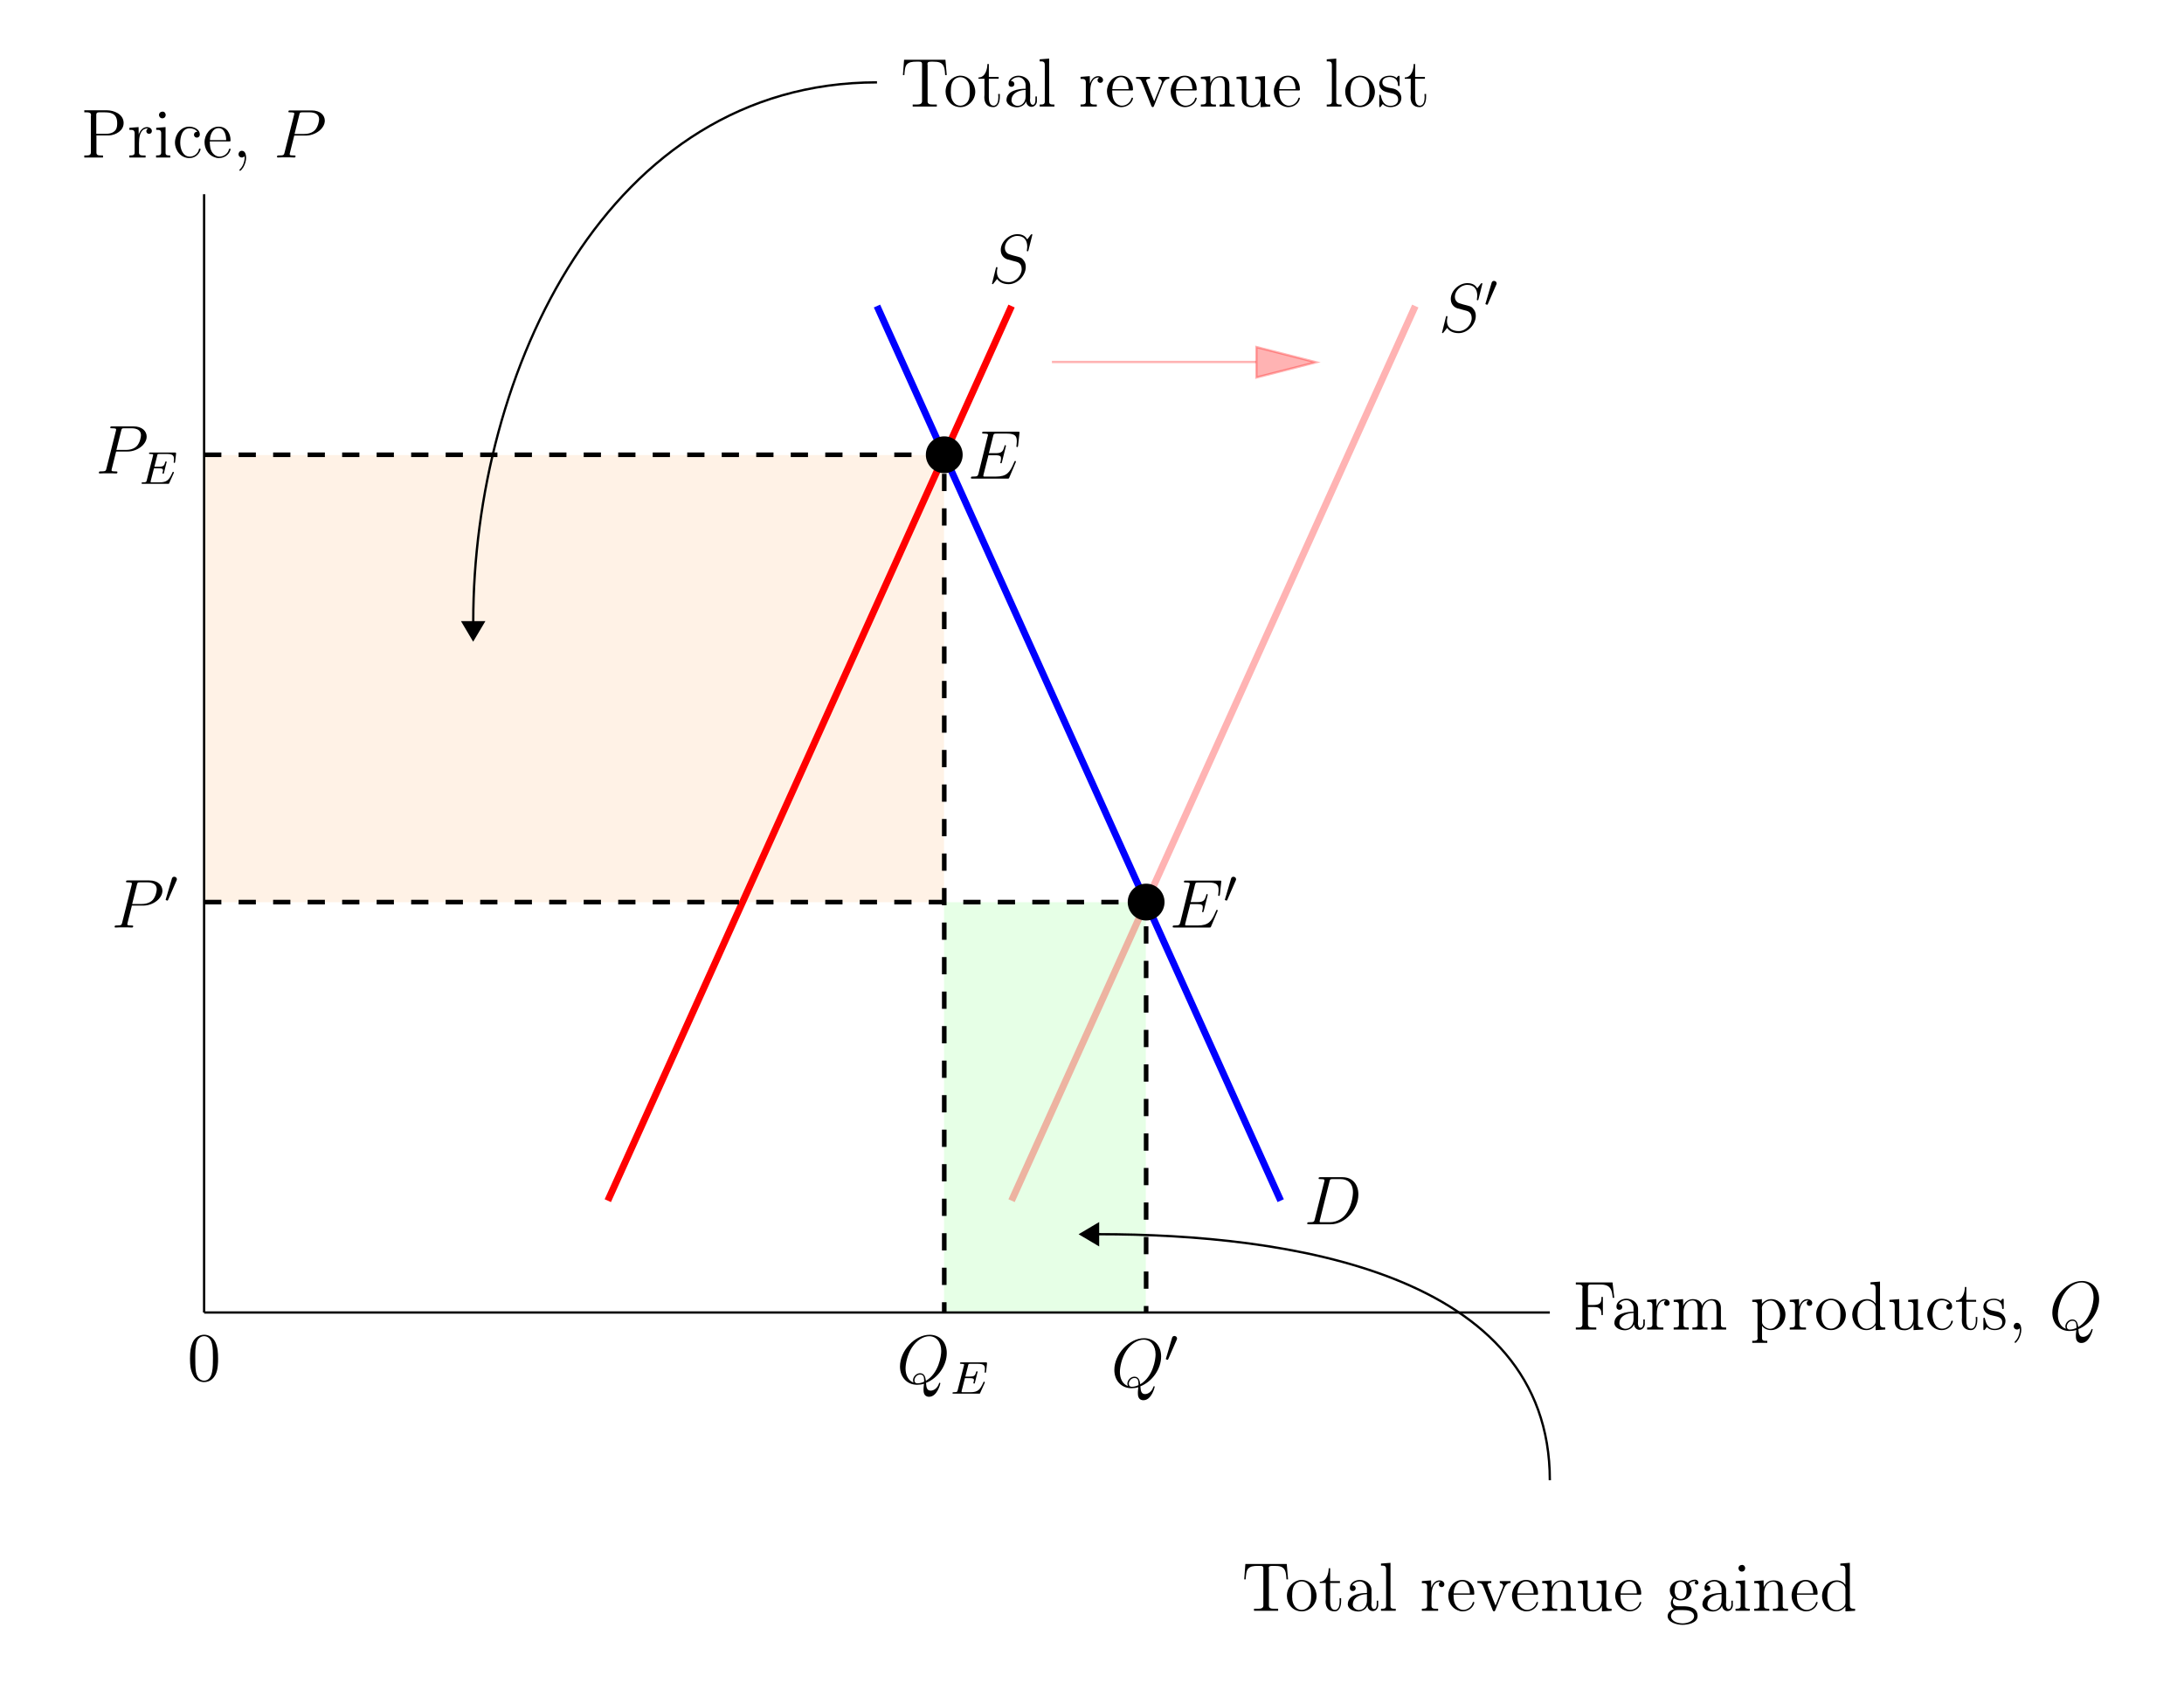 <?xml version="1.0" encoding="UTF-8"?>
<svg xmlns="http://www.w3.org/2000/svg" xmlns:xlink="http://www.w3.org/1999/xlink" width="233.439" height="179.865" viewBox="0 0 233.439 179.865">
<defs>
<g>
<g id="glyph-0-0">
<path d="M 0.297 -5.031 L 0.297 -4.812 L 0.531 -4.812 C 0.781 -4.812 1.016 -4.781 1.016 -4.516 C 1.016 -4.484 1 -4.422 1 -4.375 L 1 -0.547 C 1 -0.25 0.781 -0.219 0.531 -0.219 L 0.297 -0.219 L 0.297 0 L 2.484 0 L 2.484 -0.219 C 2.375 -0.219 2.266 -0.219 2.156 -0.219 C 1.797 -0.219 1.594 -0.25 1.594 -0.562 L 1.594 -2.406 L 2.219 -2.406 C 2.609 -2.406 3.031 -2.375 3.031 -1.688 L 3.031 -1.547 L 3.188 -1.547 L 3.188 -3.484 L 3.031 -3.484 L 3.031 -3.359 C 3.031 -2.797 2.828 -2.625 2.109 -2.625 L 1.594 -2.625 L 1.594 -4.547 C 1.594 -4.75 1.688 -4.812 1.891 -4.812 L 2.75 -4.812 C 3.156 -4.812 3.656 -4.812 3.938 -4.453 C 4.172 -4.156 4.203 -3.75 4.234 -3.391 L 4.406 -3.391 L 4.219 -5.031 Z M 0.297 -5.031 "/>
</g>
<g id="glyph-0-1">
<path d="M 0.781 -2.719 C 0.953 -3 1.281 -3.141 1.594 -3.141 C 2.016 -3.141 2.359 -2.719 2.359 -2.312 L 2.359 -1.906 C 1.609 -1.906 0.312 -1.703 0.312 -0.688 L 0.312 -0.625 C 0.391 -0.125 1 0.078 1.438 0.078 C 1.812 0.078 2.297 -0.156 2.406 -0.562 C 2.438 -0.219 2.688 0.031 2.984 0.031 C 3.297 0.031 3.531 -0.234 3.562 -0.531 L 3.562 -1.078 L 3.406 -1.078 L 3.406 -0.719 C 3.406 -0.5 3.359 -0.188 3.125 -0.188 C 2.891 -0.188 2.828 -0.5 2.828 -0.688 C 2.828 -0.766 2.844 -0.844 2.844 -0.922 L 2.844 -1.953 C 2.844 -2.031 2.844 -2.125 2.844 -2.203 C 2.844 -2.891 2.203 -3.297 1.594 -3.297 C 1.125 -3.297 0.531 -3.016 0.531 -2.438 C 0.531 -2.219 0.672 -2.109 0.844 -2.109 C 1.031 -2.109 1.156 -2.234 1.156 -2.406 C 1.156 -2.594 1.016 -2.719 0.828 -2.719 Z M 2.359 -1.781 L 2.359 -1.078 C 2.359 -0.547 2.031 -0.078 1.5 -0.078 C 1.219 -0.078 0.844 -0.297 0.844 -0.672 C 0.844 -1.328 1.438 -1.656 2.047 -1.75 C 2.156 -1.766 2.25 -1.75 2.359 -1.781 Z M 2.359 -1.781 "/>
</g>
<g id="glyph-0-2">
<path d="M 0.203 -3.172 L 0.203 -2.953 L 0.328 -2.953 C 0.547 -2.953 0.766 -2.938 0.766 -2.594 L 0.766 -0.531 C 0.766 -0.266 0.625 -0.219 0.203 -0.219 L 0.203 0 L 1.938 0 L 1.938 -0.219 C 1.844 -0.219 1.766 -0.219 1.672 -0.219 C 1.438 -0.219 1.234 -0.25 1.234 -0.531 L 1.234 -1.531 C 1.234 -2.094 1.312 -2.906 1.922 -3.078 C 1.984 -3.094 2.031 -3.109 2.094 -3.109 C 2.125 -3.109 2.156 -3.094 2.203 -3.094 C 2.094 -3.047 2.016 -2.938 2.016 -2.812 C 2.016 -2.641 2.156 -2.531 2.312 -2.531 C 2.5 -2.531 2.609 -2.672 2.609 -2.828 C 2.609 -3.094 2.344 -3.25 2.094 -3.25 C 1.703 -3.25 1.422 -2.969 1.281 -2.641 C 1.25 -2.578 1.203 -2.5 1.203 -2.438 L 1.188 -3.25 Z M 0.203 -3.172 "/>
</g>
<g id="glyph-0-3">
<path d="M 0.234 -3.172 L 0.234 -2.953 L 0.375 -2.953 C 0.594 -2.953 0.797 -2.922 0.797 -2.594 L 0.797 -0.531 C 0.797 -0.266 0.656 -0.219 0.234 -0.219 L 0.234 0 L 1.844 0 L 1.844 -0.219 L 1.672 -0.219 C 1.453 -0.219 1.281 -0.25 1.281 -0.531 L 1.281 -1.875 C 1.281 -2.375 1.531 -3.109 2.25 -3.109 C 2.703 -3.109 2.797 -2.672 2.797 -2.234 L 2.797 -0.5 C 2.797 -0.25 2.594 -0.219 2.375 -0.219 L 2.234 -0.219 L 2.234 0 L 3.844 0 L 3.844 -0.219 L 3.672 -0.219 C 3.453 -0.219 3.281 -0.25 3.281 -0.531 L 3.281 -1.875 C 3.281 -2.375 3.547 -3.109 4.266 -3.109 C 4.719 -3.109 4.812 -2.672 4.812 -2.234 L 4.812 -0.5 C 4.812 -0.25 4.594 -0.219 4.375 -0.219 L 4.25 -0.219 L 4.25 0 L 5.844 0 L 5.844 -0.219 L 5.672 -0.219 C 5.484 -0.219 5.281 -0.234 5.281 -0.516 L 5.281 -2.188 C 5.281 -2.406 5.281 -2.641 5.156 -2.844 C 5 -3.156 4.641 -3.25 4.312 -3.25 C 3.859 -3.25 3.406 -2.969 3.266 -2.531 C 3.203 -3.031 2.766 -3.25 2.266 -3.25 C 1.812 -3.25 1.359 -2.906 1.25 -2.5 L 1.234 -3.25 Z M 0.234 -3.172 "/>
</g>
<g id="glyph-0-4">
<path d="M 0.203 -3.172 L 0.203 -2.953 L 0.344 -2.953 C 0.562 -2.953 0.766 -2.938 0.766 -2.625 L 0.766 0.766 C 0.766 0.812 0.781 0.859 0.781 0.922 C 0.781 1.188 0.547 1.203 0.312 1.203 L 0.203 1.203 L 0.203 1.422 L 1.812 1.422 L 1.812 1.203 L 1.641 1.203 C 1.438 1.203 1.25 1.188 1.25 0.922 L 1.25 -0.406 C 1.438 -0.094 1.844 0.062 2.188 0.062 C 3.078 0.062 3.75 -0.734 3.75 -1.609 C 3.75 -2.438 3.125 -3.25 2.234 -3.25 C 1.828 -3.25 1.5 -3.047 1.234 -2.766 L 1.234 -3.25 Z M 3.172 -1.469 C 3.141 -0.984 2.953 -0.422 2.469 -0.156 C 2.359 -0.109 2.234 -0.078 2.109 -0.078 C 1.766 -0.078 1.25 -0.422 1.25 -0.797 L 1.25 -2.031 C 1.25 -2.125 1.234 -2.219 1.234 -2.312 C 1.234 -2.719 1.734 -3.094 2.172 -3.094 C 2.922 -3.094 3.172 -2.109 3.172 -1.609 C 3.172 -1.562 3.172 -1.516 3.172 -1.469 Z M 3.172 -1.469 "/>
</g>
<g id="glyph-0-5">
<path d="M 1.703 -3.297 C 0.906 -3.219 0.219 -2.531 0.219 -1.594 C 0.219 -0.75 0.828 0.062 1.812 0.062 C 2.688 0.062 3.391 -0.719 3.391 -1.578 C 3.391 -2.406 2.766 -3.297 1.797 -3.297 C 1.766 -3.297 1.719 -3.297 1.703 -3.297 Z M 0.781 -1.422 C 0.781 -1.484 0.781 -1.547 0.781 -1.594 C 0.781 -2.109 0.828 -2.781 1.391 -3.047 C 1.516 -3.109 1.656 -3.141 1.797 -3.141 C 2.078 -3.141 2.344 -3.016 2.531 -2.781 C 2.781 -2.484 2.812 -2.078 2.812 -1.688 C 2.812 -1.281 2.812 -0.797 2.531 -0.453 C 2.344 -0.234 2.078 -0.094 1.797 -0.094 C 1.188 -0.094 0.859 -0.656 0.797 -1.188 C 0.797 -1.266 0.797 -1.344 0.781 -1.422 Z M 0.781 -1.422 "/>
</g>
<g id="glyph-0-6">
<path d="M 2.219 -5.047 L 2.219 -4.828 L 2.297 -4.828 C 2.594 -4.828 2.766 -4.812 2.766 -4.375 L 2.766 -2.781 C 2.531 -3.078 2.219 -3.25 1.844 -3.25 C 0.938 -3.25 0.266 -2.469 0.266 -1.578 C 0.266 -0.797 0.812 0.062 1.781 0.062 C 2.172 0.062 2.453 -0.109 2.766 -0.438 L 2.766 0.062 L 3.797 0 L 3.797 -0.219 L 3.688 -0.219 C 3.453 -0.219 3.234 -0.25 3.234 -0.594 L 3.234 -5.125 Z M 0.828 -1.422 L 0.828 -1.531 C 0.828 -2.062 0.891 -2.625 1.406 -2.969 C 1.547 -3.047 1.719 -3.094 1.875 -3.094 C 2.234 -3.094 2.766 -2.797 2.766 -2.344 C 2.766 -2.234 2.766 -2.141 2.766 -2.047 L 2.766 -0.828 C 2.766 -0.406 2.172 -0.078 1.812 -0.078 C 1.266 -0.078 0.922 -0.594 0.859 -1.125 C 0.844 -1.219 0.844 -1.312 0.828 -1.422 Z M 0.828 -1.422 "/>
</g>
<g id="glyph-0-7">
<path d="M 0.234 -3.172 L 0.234 -2.953 L 0.328 -2.953 C 0.641 -2.953 0.797 -2.922 0.797 -2.484 L 0.797 -1.016 C 0.797 -0.781 0.797 -0.547 0.922 -0.344 C 1.109 -0.016 1.516 0.078 1.859 0.078 C 2.266 0.078 2.703 -0.188 2.812 -0.594 L 2.812 0.062 L 3.844 0 L 3.844 -0.219 L 3.703 -0.219 C 3.484 -0.219 3.281 -0.25 3.281 -0.578 L 3.281 -3.25 L 2.234 -3.172 L 2.234 -2.953 L 2.328 -2.953 C 2.578 -2.953 2.797 -2.938 2.797 -2.594 L 2.797 -1.125 C 2.766 -0.609 2.484 -0.094 1.906 -0.094 C 1.625 -0.094 1.359 -0.156 1.297 -0.547 C 1.281 -0.688 1.281 -0.828 1.281 -0.969 L 1.281 -3.25 Z M 0.234 -3.172 "/>
</g>
<g id="glyph-0-8">
<path d="M 2.656 -2.75 C 2.641 -2.75 2.625 -2.75 2.609 -2.75 C 2.438 -2.75 2.297 -2.609 2.297 -2.438 C 2.297 -2.25 2.438 -2.125 2.609 -2.125 C 2.766 -2.125 2.922 -2.25 2.922 -2.453 C 2.922 -3.047 2.25 -3.297 1.781 -3.297 C 0.891 -3.297 0.266 -2.453 0.266 -1.594 C 0.266 -0.75 0.891 0.062 1.812 0.062 C 2.297 0.062 2.734 -0.203 2.953 -0.703 C 2.969 -0.75 3 -0.812 3 -0.875 L 3 -0.906 C 2.984 -0.938 2.953 -0.953 2.922 -0.953 C 2.812 -0.953 2.812 -0.844 2.797 -0.766 C 2.656 -0.375 2.281 -0.094 1.859 -0.094 C 1.078 -0.094 0.828 -0.969 0.828 -1.578 C 0.828 -2.188 1.016 -3.125 1.844 -3.125 C 2.141 -3.125 2.484 -3 2.656 -2.75 Z M 2.656 -2.75 "/>
</g>
<g id="glyph-0-9">
<path d="M 1.078 -4.547 C 1.078 -4.062 0.891 -3.109 0.125 -3.109 L 0.125 -2.969 L 0.766 -2.969 L 0.766 -1.297 C 0.766 -1.188 0.75 -1.094 0.75 -0.984 C 0.75 -0.328 1.094 0.062 1.703 0.062 C 2.266 0.062 2.406 -0.562 2.406 -1.031 L 2.406 -1.344 L 2.234 -1.344 C 2.234 -1.234 2.25 -1.125 2.25 -1.016 C 2.25 -0.688 2.188 -0.094 1.734 -0.094 C 1.312 -0.094 1.234 -0.609 1.234 -0.969 L 1.234 -2.969 L 2.281 -2.969 L 2.281 -3.172 L 1.234 -3.172 L 1.234 -4.547 Z M 1.078 -4.547 "/>
</g>
<g id="glyph-0-10">
<path d="M 2.094 -3.062 C 1.891 -3.234 1.641 -3.297 1.391 -3.297 C 0.859 -3.297 0.25 -3.078 0.25 -2.375 L 0.25 -2.312 C 0.516 -1.062 2.266 -1.828 2.266 -0.75 C 2.266 -0.281 1.844 -0.078 1.453 -0.078 C 0.719 -0.078 0.531 -0.672 0.406 -1.188 C 0.391 -1.234 0.375 -1.266 0.328 -1.266 C 0.266 -1.266 0.25 -1.219 0.25 -1.172 L 0.25 -0.016 C 0.25 0.016 0.266 0.062 0.312 0.062 C 0.438 0.062 0.547 -0.25 0.625 -0.25 L 0.641 -0.25 C 0.688 -0.234 0.719 -0.172 0.766 -0.141 C 0.969 0 1.203 0.062 1.453 0.062 C 2 0.062 2.609 -0.203 2.609 -0.938 C 2.609 -1.375 2.25 -1.766 1.844 -1.891 C 1.453 -2.016 0.578 -1.984 0.578 -2.594 C 0.578 -3.016 1.016 -3.156 1.359 -3.156 C 1.797 -3.156 2.25 -2.922 2.25 -2.297 C 2.25 -2.234 2.266 -2.188 2.344 -2.188 C 2.406 -2.188 2.422 -2.234 2.422 -2.281 L 2.422 -3.203 C 2.422 -3.234 2.391 -3.297 2.359 -3.297 C 2.25 -3.297 2.141 -3.109 2.094 -3.062 Z M 2.094 -3.062 "/>
</g>
<g id="glyph-0-11">
<path d="M 1.281 -0.125 C 1.297 -0.062 1.297 0.016 1.297 0.094 C 1.266 0.5 1.109 0.938 0.812 1.234 C 0.781 1.266 0.734 1.312 0.734 1.344 L 0.734 1.359 C 0.75 1.406 0.781 1.422 0.797 1.422 C 0.906 1.422 1.078 1.156 1.172 1.016 C 1.328 0.734 1.453 0.375 1.453 0.031 C 1.453 -0.25 1.375 -0.719 1 -0.719 C 0.781 -0.719 0.641 -0.531 0.641 -0.359 C 0.641 -0.141 0.797 0 1 0 C 1.109 0 1.203 -0.062 1.281 -0.125 Z M 1.281 -0.125 "/>
</g>
<g id="glyph-0-12">
<path d="M 0.297 -5.047 L 0.297 -4.828 L 0.547 -4.828 C 0.797 -4.828 1.016 -4.797 1.016 -4.531 C 1.016 -4.484 1 -4.438 1 -4.391 L 1 -0.547 C 1 -0.25 0.781 -0.219 0.531 -0.219 L 0.297 -0.219 L 0.297 0 L 2.297 0 L 2.297 -0.219 L 2.078 -0.219 C 1.781 -0.219 1.594 -0.25 1.594 -0.531 L 1.594 -2.359 L 2.969 -2.359 C 3.672 -2.406 4.5 -2.875 4.5 -3.672 L 4.5 -3.75 C 4.453 -4.641 3.469 -5.047 2.703 -5.047 C 2.562 -5.047 2.422 -5.047 2.281 -5.047 Z M 1.578 -2.531 L 1.578 -4.562 C 1.578 -4.75 1.656 -4.828 1.859 -4.828 L 2.406 -4.828 C 3.031 -4.828 3.812 -4.781 3.812 -3.672 C 3.812 -3.422 3.797 -3.141 3.625 -2.922 C 3.375 -2.594 2.938 -2.531 2.547 -2.531 Z M 1.578 -2.531 "/>
</g>
<g id="glyph-0-13">
<path d="M 0.266 -3.172 L 0.266 -2.953 L 0.391 -2.953 C 0.625 -2.953 0.797 -2.922 0.797 -2.594 L 0.797 -0.531 C 0.797 -0.266 0.656 -0.219 0.25 -0.219 L 0.25 0 L 1.766 0 L 1.766 -0.219 L 1.672 -0.219 C 1.453 -0.219 1.266 -0.234 1.266 -0.484 L 1.266 -3.25 Z M 0.875 -4.891 C 0.672 -4.875 0.562 -4.703 0.562 -4.547 C 0.562 -4.391 0.688 -4.188 0.922 -4.188 C 1.141 -4.188 1.281 -4.359 1.281 -4.547 C 1.281 -4.703 1.172 -4.906 0.938 -4.906 C 0.922 -4.906 0.891 -4.891 0.875 -4.891 Z M 0.875 -4.891 "/>
</g>
<g id="glyph-0-14">
<path d="M 0.781 -1.719 L 2.891 -1.719 C 2.969 -1.719 3 -1.75 3 -1.828 C 3 -2.578 2.594 -3.297 1.719 -3.297 C 0.844 -3.297 0.219 -2.484 0.219 -1.625 C 0.219 -0.984 0.562 -0.328 1.203 -0.062 C 1.375 0.016 1.562 0.062 1.734 0.062 L 1.766 0.062 C 2.297 0.062 2.828 -0.266 2.984 -0.797 C 2.984 -0.828 3 -0.859 3 -0.891 C 3 -0.922 2.953 -0.953 2.922 -0.953 C 2.828 -0.953 2.797 -0.766 2.75 -0.656 C 2.562 -0.328 2.219 -0.094 1.812 -0.094 C 1.531 -0.094 1.281 -0.25 1.109 -0.453 C 0.812 -0.812 0.781 -1.281 0.781 -1.719 Z M 0.797 -1.859 C 0.797 -2.422 1.094 -3.141 1.719 -3.141 C 2.359 -3.141 2.531 -2.375 2.531 -1.859 Z M 0.797 -1.859 "/>
</g>
<g id="glyph-0-15">
<path d="M 0.391 -5 L 0.266 -3.359 L 0.422 -3.359 C 0.453 -3.734 0.469 -4.25 0.672 -4.484 C 0.906 -4.766 1.328 -4.797 1.672 -4.797 L 2 -4.797 C 2.156 -4.797 2.312 -4.781 2.312 -4.547 L 2.312 -0.562 C 2.312 -0.266 2.031 -0.219 1.781 -0.219 C 1.703 -0.219 1.609 -0.219 1.547 -0.219 L 1.312 -0.219 L 1.312 0 L 3.891 0 L 3.891 -0.219 L 3.453 -0.219 C 3.172 -0.219 2.906 -0.25 2.906 -0.547 L 2.906 -4.422 C 2.906 -4.469 2.891 -4.5 2.891 -4.547 C 2.891 -4.766 3.031 -4.797 3.281 -4.797 L 3.516 -4.797 C 4.016 -4.797 4.531 -4.75 4.688 -4.125 C 4.75 -3.875 4.766 -3.609 4.781 -3.359 L 4.953 -3.359 L 4.812 -5 Z M 0.391 -5 "/>
</g>
<g id="glyph-0-16">
<path d="M 0.25 -5.047 L 0.25 -4.828 L 0.375 -4.828 C 0.609 -4.828 0.797 -4.797 0.797 -4.453 L 0.797 -0.531 C 0.797 -0.25 0.609 -0.219 0.406 -0.219 L 0.25 -0.219 L 0.25 0 L 1.828 0 L 1.828 -0.219 L 1.656 -0.219 C 1.438 -0.219 1.266 -0.25 1.266 -0.516 L 1.266 -5.125 Z M 0.25 -5.047 "/>
</g>
<g id="glyph-0-17">
<path d="M 0.125 -3.172 L 0.125 -2.969 L 0.266 -2.969 C 0.531 -2.969 0.641 -2.875 0.734 -2.641 L 0.891 -2.266 C 1.172 -1.547 1.453 -0.828 1.734 -0.125 C 1.766 -0.047 1.797 0.062 1.906 0.062 C 2 0.062 2.031 -0.047 2.062 -0.125 C 2.359 -0.859 2.641 -1.578 2.938 -2.312 C 3.094 -2.703 3.281 -2.969 3.672 -2.969 L 3.672 -3.172 L 2.516 -3.172 L 2.516 -2.969 C 2.703 -2.953 2.875 -2.844 2.875 -2.641 C 2.875 -2.547 2.812 -2.453 2.781 -2.359 C 2.641 -1.969 2.469 -1.578 2.312 -1.188 L 2.156 -0.797 C 2.125 -0.719 2.094 -0.656 2.078 -0.562 C 2.031 -0.625 2.016 -0.688 1.984 -0.75 L 1.844 -1.094 C 1.656 -1.594 1.453 -2.109 1.25 -2.609 C 1.219 -2.656 1.203 -2.719 1.203 -2.766 L 1.203 -2.797 C 1.25 -2.969 1.453 -2.969 1.609 -2.969 L 1.609 -3.172 Z M 0.125 -3.172 "/>
</g>
<g id="glyph-0-18">
<path d="M 0.234 -3.172 L 0.234 -2.953 L 0.375 -2.953 C 0.594 -2.953 0.797 -2.922 0.797 -2.594 L 0.797 -0.531 C 0.797 -0.266 0.656 -0.219 0.234 -0.219 L 0.234 0 L 1.844 0 L 1.844 -0.219 L 1.672 -0.219 C 1.453 -0.219 1.281 -0.25 1.281 -0.531 L 1.281 -1.875 C 1.281 -2.375 1.531 -3.109 2.25 -3.109 C 2.703 -3.109 2.797 -2.672 2.797 -2.234 L 2.797 -0.5 C 2.797 -0.25 2.594 -0.219 2.375 -0.219 L 2.234 -0.219 L 2.234 0 L 3.844 0 L 3.844 -0.219 L 3.672 -0.219 C 3.469 -0.219 3.281 -0.234 3.281 -0.516 L 3.281 -2.188 C 3.281 -2.422 3.281 -2.641 3.156 -2.859 C 2.984 -3.156 2.641 -3.25 2.312 -3.25 C 1.953 -3.25 1.641 -3.125 1.391 -2.766 C 1.328 -2.688 1.281 -2.594 1.25 -2.5 L 1.234 -3.25 Z M 0.234 -3.172 "/>
</g>
<g id="glyph-0-19">
<path d="M 2.375 -2.984 L 2.359 -2.984 C 2.156 -3.172 1.859 -3.25 1.609 -3.25 C 1.047 -3.25 0.438 -2.875 0.438 -2.188 C 0.438 -1.938 0.531 -1.703 0.688 -1.516 C 0.719 -1.484 0.75 -1.453 0.75 -1.422 C 0.75 -1.375 0.703 -1.328 0.688 -1.312 C 0.609 -1.156 0.547 -0.984 0.547 -0.812 C 0.547 -0.578 0.656 -0.297 0.875 -0.172 C 0.531 -0.078 0.203 0.203 0.203 0.562 C 0.203 1.234 1.172 1.5 1.797 1.5 C 2.391 1.5 3.406 1.297 3.406 0.562 C 3.406 -0.344 2.5 -0.484 1.891 -0.484 L 1.328 -0.484 C 1 -0.484 0.766 -0.656 0.766 -0.969 L 0.766 -1 C 0.766 -1.125 0.812 -1.219 0.875 -1.328 C 1.094 -1.219 1.281 -1.125 1.531 -1.109 L 1.578 -1.109 C 2.172 -1.109 2.656 -1.469 2.766 -2.094 L 2.766 -2.172 C 2.766 -2.422 2.672 -2.609 2.531 -2.812 C 2.516 -2.844 2.5 -2.859 2.5 -2.891 C 2.547 -3.062 2.953 -3.172 3.125 -3.172 C 3.156 -3.172 3.188 -3.172 3.219 -3.172 C 3.156 -3.141 3.109 -3.062 3.109 -2.984 C 3.109 -2.875 3.203 -2.797 3.297 -2.797 C 3.422 -2.797 3.5 -2.891 3.5 -3 L 3.5 -3.031 C 3.469 -3.203 3.312 -3.328 3.141 -3.328 C 2.875 -3.328 2.547 -3.219 2.375 -2.984 Z M 0.562 0.625 L 0.562 0.562 C 0.562 0.312 0.734 0.062 0.969 -0.031 C 1.078 -0.062 1.188 -0.078 1.312 -0.078 L 1.812 -0.078 C 2.297 -0.078 2.953 -0.031 3.031 0.531 L 3.031 0.578 C 3.031 1.141 2.25 1.344 1.812 1.344 C 1.312 1.344 0.641 1.156 0.562 0.625 Z M 0.953 -2.031 L 0.953 -2.125 C 0.953 -2.484 1.016 -3.094 1.594 -3.094 C 2.062 -3.094 2.234 -2.641 2.234 -2.172 C 2.234 -1.844 2.188 -1.266 1.609 -1.266 C 1.172 -1.266 1 -1.625 0.953 -2.031 Z M 0.953 -2.031 "/>
</g>
<g id="glyph-1-0">
<path d="M 3.141 -0.047 C 4.406 -0.547 5.359 -1.891 5.359 -3.234 C 5.359 -4.453 4.562 -5.188 3.531 -5.188 C 1.953 -5.188 0.359 -3.5 0.359 -1.797 C 0.359 -0.641 1.125 0.156 2.188 0.156 C 2.438 0.156 2.688 0.125 2.922 0.047 C 2.875 0.484 2.875 0.531 2.875 0.656 C 2.875 0.875 2.875 1.438 3.469 1.438 C 4.344 1.438 4.672 0.047 4.672 0 C 4.672 -0.031 4.641 -0.062 4.609 -0.062 C 4.562 -0.062 4.547 -0.031 4.516 0.047 C 4.359 0.516 3.969 0.781 3.656 0.781 C 3.281 0.781 3.172 0.531 3.141 -0.047 Z M 1.812 -0.078 C 1.234 -0.281 0.953 -0.891 0.953 -1.578 C 0.953 -2.094 1.141 -3.062 1.625 -3.812 C 2.172 -4.656 2.906 -5.031 3.484 -5.031 C 4.25 -5.031 4.766 -4.406 4.766 -3.453 C 4.766 -2.906 4.5 -1.078 3.125 -0.266 C 3.078 -0.641 2.984 -1.078 2.5 -1.078 C 2.094 -1.078 1.75 -0.688 1.75 -0.328 C 1.75 -0.25 1.781 -0.125 1.812 -0.078 Z M 2.938 -0.172 C 2.672 -0.047 2.438 0 2.234 0 C 2.156 0 1.906 0 1.906 -0.328 C 1.906 -0.594 2.156 -0.938 2.5 -0.938 C 2.859 -0.938 2.938 -0.688 2.938 -0.312 C 2.938 -0.266 2.938 -0.219 2.938 -0.172 Z M 2.938 -0.172 "/>
</g>
<g id="glyph-1-1">
<path d="M 2.188 -2.344 L 3.422 -2.344 C 4.438 -2.344 5.453 -3.094 5.453 -3.938 C 5.453 -4.516 4.969 -5.031 4.047 -5.031 L 1.766 -5.031 C 1.625 -5.031 1.562 -5.031 1.562 -4.891 C 1.562 -4.828 1.625 -4.828 1.734 -4.828 C 2.188 -4.828 2.188 -4.766 2.188 -4.688 C 2.188 -4.672 2.188 -4.625 2.156 -4.516 L 1.156 -0.547 C 1.094 -0.281 1.078 -0.219 0.562 -0.219 C 0.422 -0.219 0.344 -0.219 0.344 -0.078 C 0.344 0 0.406 0 0.453 0 C 0.594 0 0.75 -0.016 0.891 -0.016 L 1.75 -0.016 C 1.891 -0.016 2.047 0 2.188 0 C 2.234 0 2.328 0 2.328 -0.141 C 2.328 -0.219 2.25 -0.219 2.141 -0.219 C 1.703 -0.219 1.703 -0.266 1.703 -0.344 C 1.703 -0.375 1.703 -0.422 1.719 -0.469 Z M 2.719 -4.531 C 2.781 -4.812 2.812 -4.828 3.094 -4.828 L 3.828 -4.828 C 4.375 -4.828 4.844 -4.641 4.844 -4.094 C 4.844 -3.906 4.734 -3.281 4.406 -2.938 C 4.281 -2.797 3.922 -2.516 3.25 -2.516 L 2.219 -2.516 Z M 2.719 -4.531 "/>
</g>
<g id="glyph-1-2">
<path d="M 5.125 -1.719 C 5.141 -1.734 5.156 -1.781 5.156 -1.812 C 5.156 -1.844 5.125 -1.891 5.078 -1.891 C 5.047 -1.891 5.031 -1.875 5.016 -1.859 C 5 -1.844 5 -1.844 4.938 -1.688 C 4.5 -0.656 4.188 -0.219 3 -0.219 L 1.922 -0.219 C 1.828 -0.219 1.812 -0.219 1.766 -0.219 C 1.688 -0.234 1.672 -0.25 1.672 -0.297 C 1.672 -0.359 1.688 -0.391 1.703 -0.469 L 2.219 -2.5 L 2.938 -2.5 C 3.516 -2.5 3.562 -2.375 3.562 -2.156 C 3.562 -2.078 3.562 -2.016 3.516 -1.797 C 3.5 -1.766 3.484 -1.734 3.484 -1.719 C 3.484 -1.656 3.531 -1.641 3.562 -1.641 C 3.641 -1.641 3.641 -1.688 3.672 -1.797 L 4.094 -3.5 C 4.094 -3.547 4.062 -3.578 4.016 -3.578 C 3.953 -3.578 3.953 -3.547 3.922 -3.438 C 3.766 -2.875 3.625 -2.719 2.969 -2.719 L 2.266 -2.719 L 2.719 -4.531 C 2.781 -4.781 2.797 -4.812 3.109 -4.812 L 4.156 -4.812 C 5.062 -4.812 5.25 -4.562 5.25 -4 C 5.25 -4 5.25 -3.797 5.219 -3.547 C 5.219 -3.516 5.203 -3.469 5.203 -3.453 C 5.203 -3.406 5.25 -3.375 5.281 -3.375 C 5.344 -3.375 5.375 -3.406 5.391 -3.547 L 5.531 -4.828 C 5.531 -4.859 5.547 -4.922 5.547 -4.938 C 5.547 -5.016 5.484 -5.016 5.359 -5.016 L 1.75 -5.016 C 1.609 -5.016 1.547 -5.016 1.547 -4.891 C 1.547 -4.812 1.594 -4.812 1.719 -4.812 C 2.172 -4.812 2.172 -4.75 2.172 -4.672 C 2.172 -4.641 2.172 -4.609 2.141 -4.531 L 1.156 -0.547 C 1.078 -0.281 1.062 -0.219 0.547 -0.219 C 0.406 -0.219 0.344 -0.219 0.344 -0.078 C 0.344 0 0.391 0 0.531 0 L 4.234 0 C 4.391 0 4.406 0 4.453 -0.125 Z M 5.125 -1.719 "/>
</g>
<g id="glyph-1-3">
<path d="M 1.156 -0.547 C 1.094 -0.281 1.078 -0.219 0.562 -0.219 C 0.422 -0.219 0.344 -0.219 0.344 -0.078 C 0.344 0 0.391 0 0.531 0 L 2.875 0 C 4.359 0 5.812 -1.547 5.812 -3.188 C 5.812 -4.25 5.188 -5.031 4.125 -5.031 L 1.766 -5.031 C 1.625 -5.031 1.562 -5.031 1.562 -4.891 C 1.562 -4.828 1.625 -4.828 1.734 -4.828 C 2.188 -4.828 2.188 -4.766 2.188 -4.688 C 2.188 -4.672 2.188 -4.625 2.156 -4.516 Z M 2.719 -4.531 C 2.781 -4.812 2.812 -4.828 3.094 -4.828 L 3.906 -4.828 C 4.609 -4.828 5.234 -4.453 5.234 -3.422 C 5.234 -3.062 5.094 -1.781 4.375 -0.969 C 4.172 -0.719 3.609 -0.219 2.766 -0.219 L 1.922 -0.219 C 1.812 -0.219 1.797 -0.219 1.75 -0.219 C 1.672 -0.234 1.672 -0.25 1.672 -0.297 C 1.672 -0.359 1.688 -0.391 1.703 -0.469 Z M 2.719 -4.531 "/>
</g>
<g id="glyph-1-4">
<path d="M 4.688 -5.125 C 4.688 -5.188 4.625 -5.188 4.609 -5.188 C 4.594 -5.188 4.578 -5.188 4.484 -5.078 C 4.453 -5.016 4.141 -4.641 4.141 -4.625 C 3.891 -5.109 3.406 -5.188 3.094 -5.188 C 2.156 -5.188 1.312 -4.344 1.312 -3.5 C 1.312 -2.953 1.641 -2.625 2 -2.5 C 2.094 -2.469 2.516 -2.359 2.75 -2.297 C 3.125 -2.203 3.219 -2.172 3.375 -2 C 3.406 -1.969 3.547 -1.797 3.547 -1.453 C 3.547 -0.766 2.906 -0.062 2.172 -0.062 C 1.578 -0.062 0.906 -0.312 0.906 -1.141 C 0.906 -1.281 0.922 -1.453 0.953 -1.531 C 0.953 -1.562 0.953 -1.594 0.953 -1.609 C 0.953 -1.641 0.938 -1.672 0.891 -1.672 C 0.812 -1.672 0.812 -1.656 0.781 -1.531 L 0.406 -0.016 C 0.406 -0.016 0.375 0.078 0.375 0.094 C 0.375 0.156 0.438 0.156 0.453 0.156 C 0.484 0.156 0.484 0.141 0.578 0.031 L 0.922 -0.406 C 1.094 -0.141 1.469 0.156 2.156 0.156 C 3.109 0.156 3.984 -0.766 3.984 -1.688 C 3.984 -2 3.906 -2.266 3.625 -2.547 C 3.469 -2.703 3.344 -2.734 2.656 -2.906 C 2.172 -3.047 2.109 -3.062 1.969 -3.188 C 1.844 -3.312 1.75 -3.484 1.75 -3.734 C 1.75 -4.359 2.375 -5 3.078 -5 C 3.797 -5 4.141 -4.547 4.141 -3.844 C 4.141 -3.656 4.094 -3.453 4.094 -3.422 C 4.094 -3.359 4.156 -3.359 4.188 -3.359 C 4.25 -3.359 4.25 -3.391 4.281 -3.5 Z M 4.688 -5.125 "/>
</g>
<g id="glyph-2-0">
<path d="M 1.297 -2.328 C 1.328 -2.391 1.344 -2.438 1.344 -2.484 C 1.344 -2.641 1.203 -2.75 1.062 -2.75 C 0.859 -2.75 0.812 -2.578 0.797 -2.516 L 0.172 -0.391 C 0.141 -0.328 0.141 -0.312 0.141 -0.312 C 0.141 -0.266 0.172 -0.25 0.219 -0.234 C 0.312 -0.203 0.328 -0.203 0.328 -0.203 C 0.344 -0.203 0.375 -0.203 0.406 -0.281 Z M 1.297 -2.328 "/>
</g>
<g id="glyph-3-0">
<path d="M 3.688 -1.141 C 3.703 -1.156 3.703 -1.188 3.703 -1.203 C 3.703 -1.219 3.703 -1.281 3.625 -1.281 C 3.578 -1.281 3.578 -1.266 3.531 -1.156 C 3.203 -0.438 2.984 -0.156 2.172 -0.156 L 1.281 -0.156 C 1.234 -0.172 1.219 -0.172 1.219 -0.203 C 1.219 -0.25 1.234 -0.281 1.234 -0.312 L 1.578 -1.656 L 2.109 -1.656 C 2.469 -1.656 2.547 -1.594 2.547 -1.438 C 2.547 -1.438 2.547 -1.359 2.5 -1.219 C 2.5 -1.203 2.484 -1.172 2.484 -1.156 C 2.484 -1.141 2.5 -1.078 2.562 -1.078 C 2.625 -1.078 2.641 -1.109 2.656 -1.203 L 2.906 -2.219 C 2.922 -2.234 2.938 -2.312 2.938 -2.328 C 2.938 -2.375 2.891 -2.391 2.859 -2.391 C 2.797 -2.391 2.797 -2.359 2.766 -2.281 C 2.672 -1.891 2.531 -1.828 2.109 -1.828 L 1.625 -1.828 L 1.922 -3 C 1.953 -3.172 1.969 -3.188 2.172 -3.188 L 2.938 -3.188 C 3.531 -3.188 3.719 -3.062 3.719 -2.641 C 3.719 -2.531 3.688 -2.406 3.688 -2.312 C 3.688 -2.25 3.719 -2.234 3.766 -2.234 C 3.828 -2.234 3.828 -2.281 3.844 -2.359 L 3.938 -3.188 C 3.938 -3.219 3.938 -3.25 3.938 -3.281 C 3.938 -3.344 3.875 -3.344 3.797 -3.344 L 1.203 -3.344 C 1.109 -3.344 1.047 -3.344 1.047 -3.25 C 1.047 -3.188 1.109 -3.188 1.188 -3.188 C 1.203 -3.188 1.297 -3.188 1.375 -3.172 C 1.484 -3.172 1.484 -3.156 1.484 -3.109 C 1.484 -3.078 1.484 -3.047 1.484 -3.031 L 0.812 -0.391 C 0.766 -0.203 0.766 -0.156 0.406 -0.156 C 0.312 -0.156 0.25 -0.156 0.25 -0.062 C 0.25 0 0.312 0 0.391 0 L 3.062 0 C 3.172 0 3.188 0 3.219 -0.094 Z M 3.688 -1.141 "/>
</g>
<g id="glyph-4-0">
<path d="M 3.297 -2.359 C 3.297 -2.969 3.266 -3.562 3 -4.125 C 2.703 -4.734 2.172 -4.906 1.812 -4.906 C 1.375 -4.906 0.859 -4.688 0.578 -4.078 C 0.375 -3.609 0.297 -3.156 0.297 -2.359 C 0.297 -1.641 0.359 -1.109 0.625 -0.578 C 0.906 -0.016 1.422 0.156 1.797 0.156 C 2.438 0.156 2.812 -0.234 3.031 -0.656 C 3.297 -1.203 3.297 -1.938 3.297 -2.359 Z M 1.797 0 C 1.562 0 1.078 -0.125 0.938 -0.922 C 0.859 -1.375 0.859 -1.938 0.859 -2.453 C 0.859 -3.047 0.859 -3.594 0.984 -4.031 C 1.109 -4.531 1.484 -4.75 1.797 -4.75 C 2.078 -4.75 2.5 -4.594 2.641 -3.953 C 2.75 -3.531 2.75 -2.953 2.75 -2.453 C 2.75 -1.953 2.75 -1.391 2.656 -0.938 C 2.516 -0.125 2.062 0 1.797 0 Z M 1.797 0 "/>
</g>
</g>
</defs>
<path fill-rule="nonzero" fill="rgb(100%, 50%, 0%)" fill-opacity="0.1" d="M 21.816 48.625 L 21.816 96.41 L 100.902 96.41 L 100.902 48.625 "/>
<path fill-rule="nonzero" fill="rgb(0%, 100%, 0%)" fill-opacity="0.1" d="M 100.902 140.25 L 100.902 96.41 L 122.473 96.41 L 122.473 140.25 "/>
<path fill="none" stroke-width="1.196" stroke-linecap="butt" stroke-linejoin="miter" stroke="rgb(0%, 0%, 100%)" stroke-opacity="1" stroke-miterlimit="10" d="M 116.566 174.306 L 186.502 19.367 " transform="matrix(0.617, 0, 0, -0.617, 21.817, 140.25)"/>
<path fill="none" stroke-width="1.196" stroke-linecap="butt" stroke-linejoin="miter" stroke="rgb(100%, 0%, 0%)" stroke-opacity="1" stroke-miterlimit="10" d="M 69.935 19.367 L 139.878 174.306 " transform="matrix(0.617, 0, 0, -0.617, 21.817, 140.25)"/>
<path fill="none" stroke-width="1.196" stroke-linecap="butt" stroke-linejoin="miter" stroke="rgb(100%, 0%, 0%)" stroke-opacity="0.3" stroke-miterlimit="10" d="M 139.878 19.367 L 209.814 174.306 " transform="matrix(0.617, 0, 0, -0.617, 21.817, 140.25)"/>
<path fill="none" stroke-width="0.797" stroke-linecap="butt" stroke-linejoin="miter" stroke="rgb(0%, 0%, 0%)" stroke-opacity="1" stroke-dasharray="2.989 2.989" stroke-miterlimit="10" d="M -0.001 148.549 L 128.218 148.549 L 128.218 0 " transform="matrix(0.617, 0, 0, -0.617, 21.817, 140.25)"/>
<path fill="none" stroke-width="0.797" stroke-linecap="butt" stroke-linejoin="miter" stroke="rgb(0%, 0%, 0%)" stroke-opacity="1" stroke-dasharray="2.989 2.989" stroke-miterlimit="10" d="M -0.001 71.076 L 163.19 71.076 L 163.19 0 " transform="matrix(0.617, 0, 0, -0.617, 21.817, 140.25)"/>
<g fill="rgb(0%, 0%, 0%)" fill-opacity="1">
<use xlink:href="#glyph-0-0" x="168.137" y="142.072"/>
</g>
<g fill="rgb(0%, 0%, 0%)" fill-opacity="1">
<use xlink:href="#glyph-0-1" x="172.243" y="142.072"/>
<use xlink:href="#glyph-0-2" x="175.852" y="142.072"/>
<use xlink:href="#glyph-0-3" x="178.66" y="142.072"/>
</g>
<g fill="rgb(0%, 0%, 0%)" fill-opacity="1">
<use xlink:href="#glyph-0-4" x="187.087" y="142.072"/>
<use xlink:href="#glyph-0-2" x="191.097" y="142.072"/>
<use xlink:href="#glyph-0-5" x="193.904" y="142.072"/>
</g>
<g fill="rgb(0%, 0%, 0%)" fill-opacity="1">
<use xlink:href="#glyph-0-6" x="197.712" y="142.072"/>
<use xlink:href="#glyph-0-7" x="201.722" y="142.072"/>
<use xlink:href="#glyph-0-8" x="205.732" y="142.072"/>
<use xlink:href="#glyph-0-9" x="208.941" y="142.072"/>
<use xlink:href="#glyph-0-10" x="211.748" y="142.072"/>
<use xlink:href="#glyph-0-11" x="214.595" y="142.072"/>
</g>
<g fill="rgb(0%, 0%, 0%)" fill-opacity="1">
<use xlink:href="#glyph-1-0" x="219.006" y="142.072"/>
</g>
<g fill="rgb(0%, 0%, 0%)" fill-opacity="1">
<use xlink:href="#glyph-0-12" x="8.713" y="16.831"/>
<use xlink:href="#glyph-0-2" x="13.624" y="16.831"/>
<use xlink:href="#glyph-0-13" x="16.431" y="16.831"/>
<use xlink:href="#glyph-0-8" x="18.436" y="16.831"/>
<use xlink:href="#glyph-0-14" x="21.644" y="16.831"/>
<use xlink:href="#glyph-0-11" x="24.853" y="16.831"/>
</g>
<g fill="rgb(0%, 0%, 0%)" fill-opacity="1">
<use xlink:href="#glyph-1-1" x="29.264" y="16.831"/>
</g>
<g fill="rgb(0%, 0%, 0%)" fill-opacity="1">
<use xlink:href="#glyph-1-2" x="103.431" y="51.146"/>
</g>
<g fill="rgb(0%, 0%, 0%)" fill-opacity="1">
<use xlink:href="#glyph-1-2" x="124.999" y="99.113"/>
</g>
<g fill="rgb(0%, 0%, 0%)" fill-opacity="1">
<use xlink:href="#glyph-2-0" x="130.777" y="96.437"/>
</g>
<g fill="rgb(0%, 0%, 0%)" fill-opacity="1">
<use xlink:href="#glyph-1-3" x="139.379" y="130.823"/>
</g>
<g fill="rgb(0%, 0%, 0%)" fill-opacity="1">
<use xlink:href="#glyph-1-4" x="105.656" y="30.21"/>
</g>
<g fill="rgb(0%, 0%, 0%)" fill-opacity="1">
<use xlink:href="#glyph-1-4" x="153.757" y="35.442"/>
</g>
<g fill="rgb(0%, 0%, 0%)" fill-opacity="1">
<use xlink:href="#glyph-2-0" x="158.627" y="32.766"/>
</g>
<g fill="rgb(0%, 0%, 0%)" fill-opacity="1">
<use xlink:href="#glyph-1-1" x="10.224" y="50.593"/>
</g>
<g fill="rgb(0%, 0%, 0%)" fill-opacity="1">
<use xlink:href="#glyph-3-0" x="14.878" y="51.699"/>
</g>
<g fill="rgb(0%, 0%, 0%)" fill-opacity="1">
<use xlink:href="#glyph-1-1" x="11.908" y="99.113"/>
</g>
<g fill="rgb(0%, 0%, 0%)" fill-opacity="1">
<use xlink:href="#glyph-2-0" x="17.564" y="96.437"/>
</g>
<g fill="rgb(0%, 0%, 0%)" fill-opacity="1">
<use xlink:href="#glyph-1-0" x="95.838" y="147.818"/>
</g>
<g fill="rgb(0%, 0%, 0%)" fill-opacity="1">
<use xlink:href="#glyph-3-0" x="101.556" y="148.923"/>
</g>
<g fill="rgb(0%, 0%, 0%)" fill-opacity="1">
<use xlink:href="#glyph-1-0" x="118.749" y="148.186"/>
</g>
<g fill="rgb(0%, 0%, 0%)" fill-opacity="1">
<use xlink:href="#glyph-2-0" x="124.468" y="145.51"/>
</g>
<g fill="rgb(0%, 0%, 0%)" fill-opacity="1">
<use xlink:href="#glyph-0-15" x="96.242" y="11.386"/>
</g>
<g fill="rgb(0%, 0%, 0%)" fill-opacity="1">
<use xlink:href="#glyph-0-5" x="100.85" y="11.386"/>
<use xlink:href="#glyph-0-9" x="104.46" y="11.386"/>
<use xlink:href="#glyph-0-1" x="107.267" y="11.386"/>
<use xlink:href="#glyph-0-16" x="110.877" y="11.386"/>
</g>
<g fill="rgb(0%, 0%, 0%)" fill-opacity="1">
<use xlink:href="#glyph-0-2" x="115.293" y="11.386"/>
<use xlink:href="#glyph-0-14" x="118.1" y="11.386"/>
<use xlink:href="#glyph-0-17" x="121.309" y="11.386"/>
</g>
<g fill="rgb(0%, 0%, 0%)" fill-opacity="1">
<use xlink:href="#glyph-0-14" x="124.912" y="11.386"/>
<use xlink:href="#glyph-0-18" x="128.121" y="11.386"/>
</g>
<g fill="rgb(0%, 0%, 0%)" fill-opacity="1">
<use xlink:href="#glyph-0-7" x="131.932" y="11.386"/>
<use xlink:href="#glyph-0-14" x="135.941" y="11.386"/>
</g>
<g fill="rgb(0%, 0%, 0%)" fill-opacity="1">
<use xlink:href="#glyph-0-16" x="141.561" y="11.386"/>
<use xlink:href="#glyph-0-5" x="143.566" y="11.386"/>
<use xlink:href="#glyph-0-10" x="147.176" y="11.386"/>
<use xlink:href="#glyph-0-9" x="150.023" y="11.386"/>
</g>
<g fill="rgb(0%, 0%, 0%)" fill-opacity="1">
<use xlink:href="#glyph-0-15" x="132.723" y="172.125"/>
</g>
<g fill="rgb(0%, 0%, 0%)" fill-opacity="1">
<use xlink:href="#glyph-0-5" x="137.332" y="172.125"/>
<use xlink:href="#glyph-0-9" x="140.942" y="172.125"/>
<use xlink:href="#glyph-0-1" x="143.749" y="172.125"/>
<use xlink:href="#glyph-0-16" x="147.358" y="172.125"/>
</g>
<g fill="rgb(0%, 0%, 0%)" fill-opacity="1">
<use xlink:href="#glyph-0-2" x="151.775" y="172.125"/>
<use xlink:href="#glyph-0-14" x="154.582" y="172.125"/>
<use xlink:href="#glyph-0-17" x="157.79" y="172.125"/>
</g>
<g fill="rgb(0%, 0%, 0%)" fill-opacity="1">
<use xlink:href="#glyph-0-14" x="161.394" y="172.125"/>
<use xlink:href="#glyph-0-18" x="164.603" y="172.125"/>
</g>
<g fill="rgb(0%, 0%, 0%)" fill-opacity="1">
<use xlink:href="#glyph-0-7" x="168.413" y="172.125"/>
<use xlink:href="#glyph-0-14" x="172.423" y="172.125"/>
</g>
<g fill="rgb(0%, 0%, 0%)" fill-opacity="1">
<use xlink:href="#glyph-0-19" x="178.043" y="172.125"/>
<use xlink:href="#glyph-0-1" x="181.653" y="172.125"/>
</g>
<g fill="rgb(0%, 0%, 0%)" fill-opacity="1">
<use xlink:href="#glyph-0-13" x="185.255" y="172.125"/>
</g>
<g fill="rgb(0%, 0%, 0%)" fill-opacity="1">
<use xlink:href="#glyph-0-18" x="187.267" y="172.125"/>
<use xlink:href="#glyph-0-14" x="191.277" y="172.125"/>
<use xlink:href="#glyph-0-6" x="194.486" y="172.125"/>
</g>
<path fill="none" stroke-width="0.399" stroke-linecap="butt" stroke-linejoin="miter" stroke="rgb(100%, 0%, 0%)" stroke-opacity="0.3" stroke-miterlimit="10" d="M 146.869 164.622 L 182.259 164.622 " transform="matrix(0.617, 0, 0, -0.617, 21.817, 140.25)"/>
<path fill-rule="nonzero" fill="rgb(100%, 0%, 0%)" fill-opacity="0.3" stroke-width="0.399" stroke-linecap="butt" stroke-linejoin="miter" stroke="rgb(100%, 0%, 0%)" stroke-opacity="0.3" stroke-miterlimit="10" d="M 10.52 -0.001 L 0.197 2.633 L 0.197 -2.636 Z M 10.52 -0.001 " transform="matrix(0.617, 0, 0, -0.617, 134.171, 38.71)"/>
<path fill="none" stroke-width="0.399" stroke-linecap="butt" stroke-linejoin="miter" stroke="rgb(0%, 0%, 0%)" stroke-opacity="1" stroke-miterlimit="10" d="M 116.566 213.045 C 69.903 213.045 46.623 162.862 46.623 119.676 " transform="matrix(0.617, 0, 0, -0.617, 21.817, 140.25)"/>
<path fill-rule="nonzero" fill="rgb(0%, 0%, 0%)" fill-opacity="1" stroke-width="0.399" stroke-linecap="butt" stroke-linejoin="miter" stroke="rgb(0%, 0%, 0%)" stroke-opacity="1" stroke-miterlimit="10" d="M 3.172 -0.002 L 0.202 1.765 L 0.202 -1.763 Z M 3.172 -0.002 " transform="matrix(0, 0.617, 0.617, 0, 50.576, 66.372)"/>
<path fill="none" stroke-width="0.399" stroke-linecap="butt" stroke-linejoin="miter" stroke="rgb(0%, 0%, 0%)" stroke-opacity="1" stroke-miterlimit="10" d="M 233.126 -29.05 C 233.126 6.973 187.56 13.559 155.007 13.559 " transform="matrix(0.617, 0, 0, -0.617, 21.817, 140.25)"/>
<path fill-rule="nonzero" fill="rgb(0%, 0%, 0%)" fill-opacity="1" stroke-width="0.399" stroke-linecap="butt" stroke-linejoin="miter" stroke="rgb(0%, 0%, 0%)" stroke-opacity="1" stroke-miterlimit="10" d="M 3.175 -0.002 L 0.198 1.765 L 0.198 -1.763 Z M 3.175 -0.002 " transform="matrix(-0.617, 0, 0, 0.617, 117.486, 131.888)"/>
<path fill="none" stroke-width="0.199" stroke-linecap="butt" stroke-linejoin="miter" stroke="rgb(50%, 50%, 50%)" stroke-opacity="1" stroke-miterlimit="10" d="M -0.001 0 L -0.001 4.25 " transform="matrix(0.617, 0, 0, -0.617, 21.817, 140.25)"/>
<path fill="none" stroke-width="0.399" stroke-linecap="butt" stroke-linejoin="miter" stroke="rgb(0%, 0%, 0%)" stroke-opacity="1" stroke-miterlimit="10" d="M -0.001 0 L 233.126 0 " transform="matrix(0.617, 0, 0, -0.617, 21.817, 140.25)"/>
<path fill="none" stroke-width="0.399" stroke-linecap="butt" stroke-linejoin="miter" stroke="rgb(0%, 0%, 0%)" stroke-opacity="1" stroke-miterlimit="10" d="M -0.001 0 L -0.001 193.672 " transform="matrix(0.617, 0, 0, -0.617, 21.817, 140.25)"/>
<g fill="rgb(0%, 0%, 0%)" fill-opacity="1">
<use xlink:href="#glyph-4-0" x="20.012" y="147.531"/>
</g>
<path fill-rule="nonzero" fill="rgb(0%, 0%, 0%)" fill-opacity="1" stroke-width="0.399" stroke-linecap="butt" stroke-linejoin="miter" stroke="rgb(0%, 0%, 0%)" stroke-opacity="1" stroke-miterlimit="10" d="M 131.208 148.549 C 131.208 150.202 129.871 151.538 128.218 151.538 C 126.572 151.538 125.229 150.202 125.229 148.549 C 125.229 146.896 126.572 145.56 128.218 145.56 C 129.871 145.56 131.208 146.896 131.208 148.549 Z M 131.208 148.549 " transform="matrix(0.617, 0, 0, -0.617, 21.817, 140.25)"/>
<path fill-rule="nonzero" fill="rgb(0%, 0%, 0%)" fill-opacity="1" stroke-width="0.399" stroke-linecap="butt" stroke-linejoin="miter" stroke="rgb(0%, 0%, 0%)" stroke-opacity="1" stroke-miterlimit="10" d="M 166.179 71.076 C 166.179 72.729 164.836 74.066 163.19 74.066 C 161.537 74.066 160.201 72.729 160.201 71.076 C 160.201 69.43 161.537 68.087 163.19 68.087 C 164.836 68.087 166.179 69.43 166.179 71.076 Z M 166.179 71.076 " transform="matrix(0.617, 0, 0, -0.617, 21.817, 140.25)"/>
</svg>
